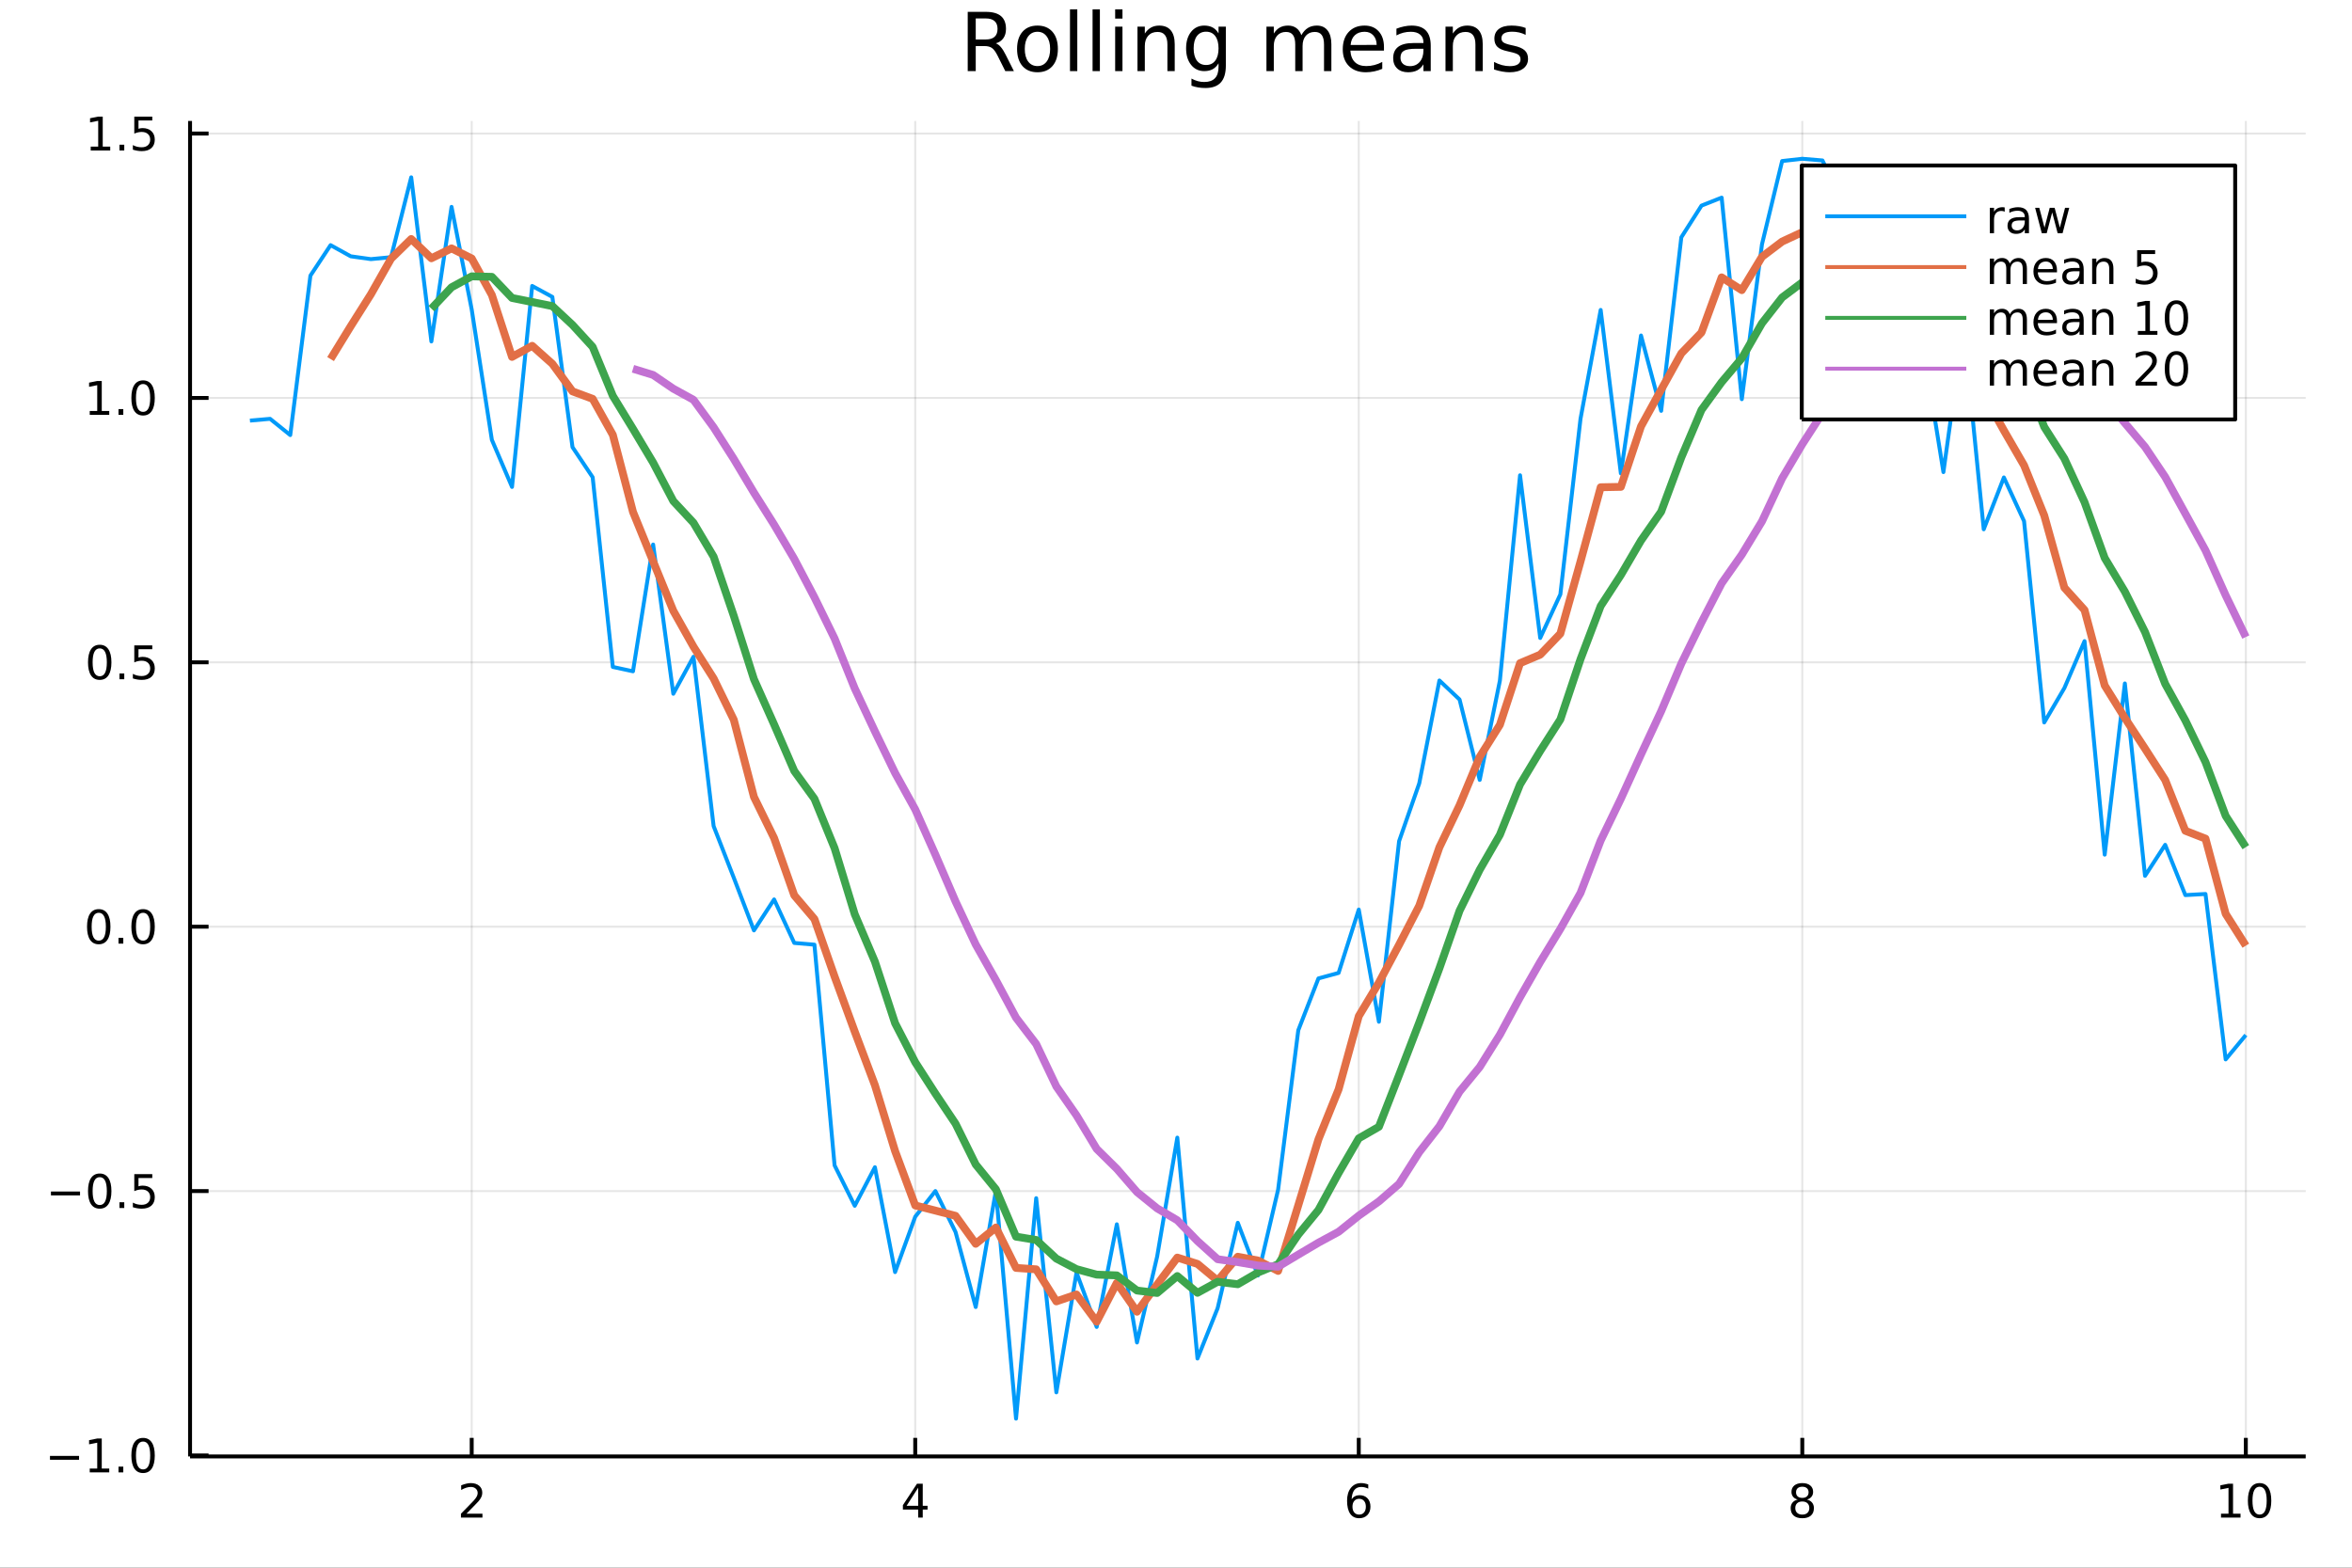 <?xml version="1.0" encoding="utf-8"?>
<svg xmlns="http://www.w3.org/2000/svg" xmlns:xlink="http://www.w3.org/1999/xlink" width="600" height="400" viewBox="0 0 2400 1600">
<rect x="0" y="0" width="2400" height="1600" fill="#333333" stroke="none"/>
<defs>
  <clipPath id="clip470">
    <rect x="0" y="0" width="2400" height="1600"/>
  </clipPath>
</defs>
<path clip-path="url(#clip470)" d="
M0 1600 L2400 1600 L2400 0 L0 0  Z
  " fill="#ffffff" fill-rule="evenodd" fill-opacity="1"/>
<defs>
  <clipPath id="clip471">
    <rect x="480" y="0" width="1681" height="1600"/>
  </clipPath>
</defs>
<path clip-path="url(#clip470)" d="
M193.936 1486.45 L2352.76 1486.45 L2352.76 123.472 L193.936 123.472  Z
  " fill="#ffffff" fill-rule="evenodd" fill-opacity="1"/>
<defs>
  <clipPath id="clip472">
    <rect x="193" y="123" width="2160" height="1364"/>
  </clipPath>
</defs>
<polyline clip-path="url(#clip472)" style="stroke:#000000; stroke-linecap:butt; stroke-linejoin:round; stroke-width:2; stroke-opacity:0.1; fill:none" points="
  481.326,1486.45 481.326,123.472 
  "/>
<polyline clip-path="url(#clip472)" style="stroke:#000000; stroke-linecap:butt; stroke-linejoin:round; stroke-width:2; stroke-opacity:0.1; fill:none" points="
  933.909,1486.45 933.909,123.472 
  "/>
<polyline clip-path="url(#clip472)" style="stroke:#000000; stroke-linecap:butt; stroke-linejoin:round; stroke-width:2; stroke-opacity:0.1; fill:none" points="
  1386.49,1486.45 1386.49,123.472 
  "/>
<polyline clip-path="url(#clip472)" style="stroke:#000000; stroke-linecap:butt; stroke-linejoin:round; stroke-width:2; stroke-opacity:0.1; fill:none" points="
  1839.07,1486.45 1839.07,123.472 
  "/>
<polyline clip-path="url(#clip472)" style="stroke:#000000; stroke-linecap:butt; stroke-linejoin:round; stroke-width:2; stroke-opacity:0.1; fill:none" points="
  2291.66,1486.45 2291.66,123.472 
  "/>
<polyline clip-path="url(#clip470)" style="stroke:#000000; stroke-linecap:butt; stroke-linejoin:round; stroke-width:4; stroke-opacity:1; fill:none" points="
  193.936,1486.45 2352.76,1486.45 
  "/>
<polyline clip-path="url(#clip470)" style="stroke:#000000; stroke-linecap:butt; stroke-linejoin:round; stroke-width:4; stroke-opacity:1; fill:none" points="
  481.326,1486.45 481.326,1467.55 
  "/>
<polyline clip-path="url(#clip470)" style="stroke:#000000; stroke-linecap:butt; stroke-linejoin:round; stroke-width:4; stroke-opacity:1; fill:none" points="
  933.909,1486.45 933.909,1467.55 
  "/>
<polyline clip-path="url(#clip470)" style="stroke:#000000; stroke-linecap:butt; stroke-linejoin:round; stroke-width:4; stroke-opacity:1; fill:none" points="
  1386.49,1486.45 1386.49,1467.55 
  "/>
<polyline clip-path="url(#clip470)" style="stroke:#000000; stroke-linecap:butt; stroke-linejoin:round; stroke-width:4; stroke-opacity:1; fill:none" points="
  1839.07,1486.45 1839.07,1467.55 
  "/>
<polyline clip-path="url(#clip470)" style="stroke:#000000; stroke-linecap:butt; stroke-linejoin:round; stroke-width:4; stroke-opacity:1; fill:none" points="
  2291.66,1486.45 2291.66,1467.55 
  "/>
<path clip-path="url(#clip470)" d="M475.979 1544.91 L492.298 1544.91 L492.298 1548.85 L470.354 1548.85 L470.354 1544.91 Q473.016 1542.16 477.599 1537.53 Q482.206 1532.88 483.386 1531.53 Q485.632 1529.01 486.511 1527.27 Q487.414 1525.51 487.414 1523.82 Q487.414 1521.07 485.47 1519.33 Q483.548 1517.6 480.446 1517.6 Q478.247 1517.6 475.794 1518.36 Q473.363 1519.13 470.585 1520.68 L470.585 1515.95 Q473.409 1514.82 475.863 1514.24 Q478.317 1513.66 480.354 1513.66 Q485.724 1513.66 488.919 1516.35 Q492.113 1519.03 492.113 1523.52 Q492.113 1525.65 491.303 1527.57 Q490.516 1529.47 488.409 1532.07 Q487.831 1532.74 484.729 1535.95 Q481.627 1539.15 475.979 1544.91 Z" fill="#000000" fill-rule="evenodd" fill-opacity="1" /><path clip-path="url(#clip470)" d="M936.918 1518.36 L925.113 1536.81 L936.918 1536.81 L936.918 1518.36 M935.691 1514.29 L941.571 1514.29 L941.571 1536.81 L946.501 1536.81 L946.501 1540.7 L941.571 1540.7 L941.571 1548.85 L936.918 1548.85 L936.918 1540.7 L921.316 1540.7 L921.316 1536.19 L935.691 1514.29 Z" fill="#000000" fill-rule="evenodd" fill-opacity="1" /><path clip-path="url(#clip470)" d="M1386.9 1529.7 Q1383.75 1529.7 1381.9 1531.86 Q1380.07 1534.01 1380.07 1537.76 Q1380.07 1541.49 1381.9 1543.66 Q1383.75 1545.82 1386.9 1545.82 Q1390.04 1545.82 1391.87 1543.66 Q1393.73 1541.49 1393.73 1537.76 Q1393.73 1534.01 1391.87 1531.86 Q1390.04 1529.7 1386.9 1529.7 M1396.18 1515.05 L1396.18 1519.31 Q1394.42 1518.48 1392.61 1518.04 Q1390.83 1517.6 1389.07 1517.6 Q1384.44 1517.6 1381.99 1520.72 Q1379.56 1523.85 1379.21 1530.17 Q1380.58 1528.15 1382.64 1527.09 Q1384.7 1526 1387.17 1526 Q1392.38 1526 1395.39 1529.17 Q1398.42 1532.32 1398.42 1537.76 Q1398.42 1543.08 1395.28 1546.3 Q1392.13 1549.52 1386.9 1549.52 Q1380.9 1549.52 1377.73 1544.94 Q1374.56 1540.33 1374.56 1531.6 Q1374.56 1523.41 1378.45 1518.55 Q1382.34 1513.66 1388.89 1513.66 Q1390.65 1513.66 1392.43 1514.01 Q1394.23 1514.36 1396.18 1515.05 Z" fill="#000000" fill-rule="evenodd" fill-opacity="1" /><path clip-path="url(#clip470)" d="M1839.07 1532.44 Q1835.74 1532.44 1833.82 1534.22 Q1831.92 1536 1831.92 1539.13 Q1831.92 1542.25 1833.82 1544.03 Q1835.74 1545.82 1839.07 1545.82 Q1842.41 1545.82 1844.33 1544.03 Q1846.25 1542.23 1846.25 1539.13 Q1846.25 1536 1844.33 1534.22 Q1842.43 1532.44 1839.07 1532.44 M1834.4 1530.45 Q1831.39 1529.7 1829.7 1527.64 Q1828.03 1525.58 1828.03 1522.62 Q1828.03 1518.48 1830.97 1516.07 Q1833.94 1513.66 1839.07 1513.66 Q1844.24 1513.66 1847.18 1516.07 Q1850.12 1518.48 1850.12 1522.62 Q1850.12 1525.58 1848.43 1527.64 Q1846.76 1529.7 1843.77 1530.45 Q1847.15 1531.23 1849.03 1533.52 Q1850.93 1535.82 1850.93 1539.13 Q1850.93 1544.15 1847.85 1546.83 Q1844.79 1549.52 1839.07 1549.52 Q1833.36 1549.52 1830.28 1546.83 Q1827.22 1544.15 1827.22 1539.13 Q1827.22 1535.82 1829.12 1533.52 Q1831.02 1531.23 1834.4 1530.45 M1832.69 1523.06 Q1832.69 1525.75 1834.35 1527.25 Q1836.04 1528.76 1839.07 1528.76 Q1842.08 1528.76 1843.77 1527.25 Q1845.49 1525.75 1845.49 1523.06 Q1845.49 1520.38 1843.77 1518.87 Q1842.08 1517.37 1839.07 1517.37 Q1836.04 1517.37 1834.35 1518.87 Q1832.69 1520.38 1832.69 1523.06 Z" fill="#000000" fill-rule="evenodd" fill-opacity="1" /><path clip-path="url(#clip470)" d="M2266.34 1544.91 L2273.98 1544.91 L2273.98 1518.55 L2265.67 1520.21 L2265.67 1515.95 L2273.94 1514.29 L2278.61 1514.29 L2278.61 1544.91 L2286.25 1544.91 L2286.25 1548.85 L2266.34 1548.85 L2266.34 1544.91 Z" fill="#000000" fill-rule="evenodd" fill-opacity="1" /><path clip-path="url(#clip470)" d="M2305.7 1517.37 Q2302.09 1517.37 2300.26 1520.93 Q2298.45 1524.47 2298.45 1531.6 Q2298.45 1538.71 2300.26 1542.27 Q2302.09 1545.82 2305.7 1545.82 Q2309.33 1545.82 2311.14 1542.27 Q2312.96 1538.71 2312.96 1531.6 Q2312.96 1524.47 2311.14 1520.93 Q2309.33 1517.37 2305.7 1517.37 M2305.7 1513.66 Q2311.51 1513.66 2314.56 1518.27 Q2317.64 1522.85 2317.64 1531.6 Q2317.64 1540.33 2314.56 1544.94 Q2311.51 1549.52 2305.7 1549.52 Q2299.89 1549.52 2296.81 1544.94 Q2293.75 1540.33 2293.75 1531.6 Q2293.75 1522.85 2296.81 1518.27 Q2299.89 1513.66 2305.7 1513.66 Z" fill="#000000" fill-rule="evenodd" fill-opacity="1" /><polyline clip-path="url(#clip472)" style="stroke:#000000; stroke-linecap:butt; stroke-linejoin:round; stroke-width:2; stroke-opacity:0.1; fill:none" points="
  193.936,1485.46 2352.76,1485.46 
  "/>
<polyline clip-path="url(#clip472)" style="stroke:#000000; stroke-linecap:butt; stroke-linejoin:round; stroke-width:2; stroke-opacity:0.1; fill:none" points="
  193.936,1215.63 2352.76,1215.63 
  "/>
<polyline clip-path="url(#clip472)" style="stroke:#000000; stroke-linecap:butt; stroke-linejoin:round; stroke-width:2; stroke-opacity:0.1; fill:none" points="
  193.936,945.794 2352.76,945.794 
  "/>
<polyline clip-path="url(#clip472)" style="stroke:#000000; stroke-linecap:butt; stroke-linejoin:round; stroke-width:2; stroke-opacity:0.1; fill:none" points="
  193.936,675.961 2352.76,675.961 
  "/>
<polyline clip-path="url(#clip472)" style="stroke:#000000; stroke-linecap:butt; stroke-linejoin:round; stroke-width:2; stroke-opacity:0.1; fill:none" points="
  193.936,406.128 2352.76,406.128 
  "/>
<polyline clip-path="url(#clip472)" style="stroke:#000000; stroke-linecap:butt; stroke-linejoin:round; stroke-width:2; stroke-opacity:0.1; fill:none" points="
  193.936,136.296 2352.76,136.296 
  "/>
<polyline clip-path="url(#clip470)" style="stroke:#000000; stroke-linecap:butt; stroke-linejoin:round; stroke-width:4; stroke-opacity:1; fill:none" points="
  193.936,1486.45 193.936,123.472 
  "/>
<polyline clip-path="url(#clip470)" style="stroke:#000000; stroke-linecap:butt; stroke-linejoin:round; stroke-width:4; stroke-opacity:1; fill:none" points="
  193.936,1485.46 212.834,1485.46 
  "/>
<polyline clip-path="url(#clip470)" style="stroke:#000000; stroke-linecap:butt; stroke-linejoin:round; stroke-width:4; stroke-opacity:1; fill:none" points="
  193.936,1215.63 212.834,1215.63 
  "/>
<polyline clip-path="url(#clip470)" style="stroke:#000000; stroke-linecap:butt; stroke-linejoin:round; stroke-width:4; stroke-opacity:1; fill:none" points="
  193.936,945.794 212.834,945.794 
  "/>
<polyline clip-path="url(#clip470)" style="stroke:#000000; stroke-linecap:butt; stroke-linejoin:round; stroke-width:4; stroke-opacity:1; fill:none" points="
  193.936,675.961 212.834,675.961 
  "/>
<polyline clip-path="url(#clip470)" style="stroke:#000000; stroke-linecap:butt; stroke-linejoin:round; stroke-width:4; stroke-opacity:1; fill:none" points="
  193.936,406.128 212.834,406.128 
  "/>
<polyline clip-path="url(#clip470)" style="stroke:#000000; stroke-linecap:butt; stroke-linejoin:round; stroke-width:4; stroke-opacity:1; fill:none" points="
  193.936,136.296 212.834,136.296 
  "/>
<path clip-path="url(#clip470)" d="M50.992 1485.91 L80.668 1485.91 L80.668 1489.85 L50.992 1489.85 L50.992 1485.91 Z" fill="#000000" fill-rule="evenodd" fill-opacity="1" /><path clip-path="url(#clip470)" d="M91.571 1498.8 L99.21 1498.8 L99.21 1472.44 L90.899 1474.1 L90.899 1469.85 L99.163 1468.18 L103.839 1468.18 L103.839 1498.8 L111.478 1498.8 L111.478 1502.74 L91.571 1502.74 L91.571 1498.8 Z" fill="#000000" fill-rule="evenodd" fill-opacity="1" /><path clip-path="url(#clip470)" d="M120.922 1496.86 L125.807 1496.86 L125.807 1502.74 L120.922 1502.74 L120.922 1496.86 Z" fill="#000000" fill-rule="evenodd" fill-opacity="1" /><path clip-path="url(#clip470)" d="M145.992 1471.26 Q142.381 1471.26 140.552 1474.82 Q138.746 1478.36 138.746 1485.49 Q138.746 1492.6 140.552 1496.16 Q142.381 1499.71 145.992 1499.71 Q149.626 1499.71 151.431 1496.16 Q153.26 1492.6 153.26 1485.49 Q153.26 1478.36 151.431 1474.82 Q149.626 1471.26 145.992 1471.26 M145.992 1467.55 Q151.802 1467.55 154.857 1472.16 Q157.936 1476.74 157.936 1485.49 Q157.936 1494.22 154.857 1498.83 Q151.802 1503.41 145.992 1503.41 Q140.181 1503.41 137.103 1498.83 Q134.047 1494.22 134.047 1485.49 Q134.047 1476.74 137.103 1472.16 Q140.181 1467.55 145.992 1467.55 Z" fill="#000000" fill-rule="evenodd" fill-opacity="1" /><path clip-path="url(#clip470)" d="M51.987 1216.08 L81.663 1216.08 L81.663 1220.01 L51.987 1220.01 L51.987 1216.08 Z" fill="#000000" fill-rule="evenodd" fill-opacity="1" /><path clip-path="url(#clip470)" d="M101.756 1201.42 Q98.145 1201.42 96.316 1204.99 Q94.51 1208.53 94.51 1215.66 Q94.51 1222.77 96.316 1226.33 Q98.145 1229.87 101.756 1229.87 Q105.39 1229.87 107.196 1226.33 Q109.024 1222.77 109.024 1215.66 Q109.024 1208.53 107.196 1204.99 Q105.39 1201.42 101.756 1201.42 M101.756 1197.72 Q107.566 1197.72 110.621 1202.33 Q113.7 1206.91 113.7 1215.66 Q113.7 1224.39 110.621 1228.99 Q107.566 1233.58 101.756 1233.58 Q95.946 1233.58 92.867 1228.99 Q89.811 1224.39 89.811 1215.66 Q89.811 1206.91 92.867 1202.33 Q95.946 1197.72 101.756 1197.72 Z" fill="#000000" fill-rule="evenodd" fill-opacity="1" /><path clip-path="url(#clip470)" d="M121.918 1227.03 L126.802 1227.03 L126.802 1232.91 L121.918 1232.91 L121.918 1227.03 Z" fill="#000000" fill-rule="evenodd" fill-opacity="1" /><path clip-path="url(#clip470)" d="M137.033 1198.35 L155.39 1198.35 L155.39 1202.28 L141.316 1202.28 L141.316 1210.75 Q142.334 1210.41 143.353 1210.24 Q144.371 1210.06 145.39 1210.06 Q151.177 1210.06 154.556 1213.23 Q157.936 1216.4 157.936 1221.82 Q157.936 1227.4 154.464 1230.5 Q150.992 1233.58 144.672 1233.58 Q142.496 1233.58 140.228 1233.21 Q137.982 1232.84 135.575 1232.1 L135.575 1227.4 Q137.658 1228.53 139.881 1229.09 Q142.103 1229.64 144.58 1229.64 Q148.584 1229.64 150.922 1227.54 Q153.26 1225.43 153.26 1221.82 Q153.26 1218.21 150.922 1216.1 Q148.584 1213.99 144.58 1213.99 Q142.705 1213.99 140.83 1214.41 Q138.978 1214.83 137.033 1215.71 L137.033 1198.35 Z" fill="#000000" fill-rule="evenodd" fill-opacity="1" /><path clip-path="url(#clip470)" d="M100.76 931.592 Q97.149 931.592 95.321 935.157 Q93.515 938.699 93.515 945.828 Q93.515 952.935 95.321 956.5 Q97.149 960.041 100.76 960.041 Q104.395 960.041 106.2 956.5 Q108.029 952.935 108.029 945.828 Q108.029 938.699 106.2 935.157 Q104.395 931.592 100.76 931.592 M100.76 927.889 Q106.571 927.889 109.626 932.495 Q112.705 937.078 112.705 945.828 Q112.705 954.555 109.626 959.162 Q106.571 963.745 100.76 963.745 Q94.95 963.745 91.871 959.162 Q88.816 954.555 88.816 945.828 Q88.816 937.078 91.871 932.495 Q94.95 927.889 100.76 927.889 Z" fill="#000000" fill-rule="evenodd" fill-opacity="1" /><path clip-path="url(#clip470)" d="M120.922 957.194 L125.807 957.194 L125.807 963.074 L120.922 963.074 L120.922 957.194 Z" fill="#000000" fill-rule="evenodd" fill-opacity="1" /><path clip-path="url(#clip470)" d="M145.992 931.592 Q142.381 931.592 140.552 935.157 Q138.746 938.699 138.746 945.828 Q138.746 952.935 140.552 956.5 Q142.381 960.041 145.992 960.041 Q149.626 960.041 151.431 956.5 Q153.26 952.935 153.26 945.828 Q153.26 938.699 151.431 935.157 Q149.626 931.592 145.992 931.592 M145.992 927.889 Q151.802 927.889 154.857 932.495 Q157.936 937.078 157.936 945.828 Q157.936 954.555 154.857 959.162 Q151.802 963.745 145.992 963.745 Q140.181 963.745 137.103 959.162 Q134.047 954.555 134.047 945.828 Q134.047 937.078 137.103 932.495 Q140.181 927.889 145.992 927.889 Z" fill="#000000" fill-rule="evenodd" fill-opacity="1" /><path clip-path="url(#clip470)" d="M101.756 661.76 Q98.145 661.76 96.316 665.324 Q94.51 668.866 94.51 675.996 Q94.51 683.102 96.316 686.667 Q98.145 690.209 101.756 690.209 Q105.39 690.209 107.196 686.667 Q109.024 683.102 109.024 675.996 Q109.024 668.866 107.196 665.324 Q105.39 661.76 101.756 661.76 M101.756 658.056 Q107.566 658.056 110.621 662.662 Q113.7 667.246 113.7 675.996 Q113.7 684.722 110.621 689.329 Q107.566 693.912 101.756 693.912 Q95.946 693.912 92.867 689.329 Q89.811 684.722 89.811 675.996 Q89.811 667.246 92.867 662.662 Q95.946 658.056 101.756 658.056 Z" fill="#000000" fill-rule="evenodd" fill-opacity="1" /><path clip-path="url(#clip470)" d="M121.918 687.361 L126.802 687.361 L126.802 693.241 L121.918 693.241 L121.918 687.361 Z" fill="#000000" fill-rule="evenodd" fill-opacity="1" /><path clip-path="url(#clip470)" d="M137.033 658.681 L155.39 658.681 L155.39 662.616 L141.316 662.616 L141.316 671.088 Q142.334 670.741 143.353 670.579 Q144.371 670.394 145.39 670.394 Q151.177 670.394 154.556 673.565 Q157.936 676.736 157.936 682.153 Q157.936 687.732 154.464 690.834 Q150.992 693.912 144.672 693.912 Q142.496 693.912 140.228 693.542 Q137.982 693.172 135.575 692.431 L135.575 687.732 Q137.658 688.866 139.881 689.422 Q142.103 689.977 144.58 689.977 Q148.584 689.977 150.922 687.871 Q153.26 685.764 153.26 682.153 Q153.26 678.542 150.922 676.435 Q148.584 674.329 144.58 674.329 Q142.705 674.329 140.83 674.746 Q138.978 675.162 137.033 676.042 L137.033 658.681 Z" fill="#000000" fill-rule="evenodd" fill-opacity="1" /><path clip-path="url(#clip470)" d="M91.571 419.473 L99.21 419.473 L99.21 393.108 L90.899 394.774 L90.899 390.515 L99.163 388.848 L103.839 388.848 L103.839 419.473 L111.478 419.473 L111.478 423.408 L91.571 423.408 L91.571 419.473 Z" fill="#000000" fill-rule="evenodd" fill-opacity="1" /><path clip-path="url(#clip470)" d="M120.922 417.529 L125.807 417.529 L125.807 423.408 L120.922 423.408 L120.922 417.529 Z" fill="#000000" fill-rule="evenodd" fill-opacity="1" /><path clip-path="url(#clip470)" d="M145.992 391.927 Q142.381 391.927 140.552 395.492 Q138.746 399.033 138.746 406.163 Q138.746 413.269 140.552 416.834 Q142.381 420.376 145.992 420.376 Q149.626 420.376 151.431 416.834 Q153.26 413.269 153.26 406.163 Q153.26 399.033 151.431 395.492 Q149.626 391.927 145.992 391.927 M145.992 388.223 Q151.802 388.223 154.857 392.83 Q157.936 397.413 157.936 406.163 Q157.936 414.89 154.857 419.496 Q151.802 424.08 145.992 424.08 Q140.181 424.08 137.103 419.496 Q134.047 414.89 134.047 406.163 Q134.047 397.413 137.103 392.83 Q140.181 388.223 145.992 388.223 Z" fill="#000000" fill-rule="evenodd" fill-opacity="1" /><path clip-path="url(#clip470)" d="M92.566 149.64 L100.205 149.64 L100.205 123.275 L91.895 124.942 L91.895 120.682 L100.159 119.016 L104.834 119.016 L104.834 149.64 L112.473 149.64 L112.473 153.576 L92.566 153.576 L92.566 149.64 Z" fill="#000000" fill-rule="evenodd" fill-opacity="1" /><path clip-path="url(#clip470)" d="M121.918 147.696 L126.802 147.696 L126.802 153.576 L121.918 153.576 L121.918 147.696 Z" fill="#000000" fill-rule="evenodd" fill-opacity="1" /><path clip-path="url(#clip470)" d="M137.033 119.016 L155.39 119.016 L155.39 122.951 L141.316 122.951 L141.316 131.423 Q142.334 131.076 143.353 130.914 Q144.371 130.729 145.39 130.729 Q151.177 130.729 154.556 133.9 Q157.936 137.071 157.936 142.488 Q157.936 148.066 154.464 151.168 Q150.992 154.247 144.672 154.247 Q142.496 154.247 140.228 153.877 Q137.982 153.506 135.575 152.765 L135.575 148.066 Q137.658 149.201 139.881 149.756 Q142.103 150.312 144.58 150.312 Q148.584 150.312 150.922 148.205 Q153.26 146.099 153.26 142.488 Q153.26 138.877 150.922 136.77 Q148.584 134.664 144.58 134.664 Q142.705 134.664 140.83 135.08 Q138.978 135.497 137.033 136.377 L137.033 119.016 Z" fill="#000000" fill-rule="evenodd" fill-opacity="1" /><path clip-path="url(#clip470)" d="M1016.15 44.22 Q1018.79 45.111 1021.26 48.028 Q1023.77 50.944 1026.28 56.048 L1034.59 72.576 L1025.8 72.576 L1018.06 57.061 Q1015.06 50.985 1012.22 49 Q1009.43 47.015 1004.57 47.015 L995.656 47.015 L995.656 72.576 L987.474 72.576 L987.474 12.096 L1005.95 12.096 Q1016.32 12.096 1021.42 16.43 Q1026.52 20.765 1026.52 29.515 Q1026.52 35.227 1023.85 38.994 Q1021.22 42.761 1016.15 44.22 M995.656 18.82 L995.656 40.29 L1005.95 40.29 Q1011.86 40.29 1014.86 37.576 Q1017.9 34.822 1017.9 29.515 Q1017.9 24.208 1014.86 21.535 Q1011.86 18.82 1005.95 18.82 L995.656 18.82 Z" fill="#000000" fill-rule="evenodd" fill-opacity="1" /><path clip-path="url(#clip470)" d="M1058.65 32.431 Q1052.65 32.431 1049.17 37.131 Q1045.69 41.789 1045.69 49.931 Q1045.69 58.074 1049.13 62.773 Q1052.61 67.431 1058.65 67.431 Q1064.6 67.431 1068.09 62.732 Q1071.57 58.033 1071.57 49.931 Q1071.57 41.87 1068.09 37.171 Q1064.6 32.431 1058.65 32.431 M1058.65 26.112 Q1068.37 26.112 1073.92 32.431 Q1079.47 38.751 1079.47 49.931 Q1079.47 61.071 1073.92 67.431 Q1068.37 73.751 1058.65 73.751 Q1048.89 73.751 1043.34 67.431 Q1037.83 61.071 1037.83 49.931 Q1037.83 38.751 1043.34 32.431 Q1048.89 26.112 1058.65 26.112 Z" fill="#000000" fill-rule="evenodd" fill-opacity="1" /><path clip-path="url(#clip470)" d="M1091.82 9.544 L1099.28 9.544 L1099.28 72.576 L1091.82 72.576 L1091.82 9.544 Z" fill="#000000" fill-rule="evenodd" fill-opacity="1" /><path clip-path="url(#clip470)" d="M1114.87 9.544 L1122.33 9.544 L1122.33 72.576 L1114.87 72.576 L1114.87 9.544 Z" fill="#000000" fill-rule="evenodd" fill-opacity="1" /><path clip-path="url(#clip470)" d="M1137.92 27.206 L1145.38 27.206 L1145.38 72.576 L1137.92 72.576 L1137.92 27.206 M1137.92 9.544 L1145.38 9.544 L1145.38 18.983 L1137.92 18.983 L1137.92 9.544 Z" fill="#000000" fill-rule="evenodd" fill-opacity="1" /><path clip-path="url(#clip470)" d="M1198.69 45.192 L1198.69 72.576 L1191.23 72.576 L1191.23 45.435 Q1191.23 38.994 1188.72 35.794 Q1186.21 32.594 1181.19 32.594 Q1175.15 32.594 1171.67 36.442 Q1168.18 40.29 1168.18 46.934 L1168.18 72.576 L1160.69 72.576 L1160.69 27.206 L1168.18 27.206 L1168.18 34.254 Q1170.86 30.163 1174.46 28.138 Q1178.11 26.112 1182.85 26.112 Q1190.67 26.112 1194.68 30.973 Q1198.69 35.794 1198.69 45.192 Z" fill="#000000" fill-rule="evenodd" fill-opacity="1" /><path clip-path="url(#clip470)" d="M1243.41 49.364 Q1243.41 41.263 1240.05 36.806 Q1236.73 32.35 1230.69 32.35 Q1224.69 32.35 1221.33 36.806 Q1218.01 41.263 1218.01 49.364 Q1218.01 57.426 1221.33 61.882 Q1224.69 66.338 1230.69 66.338 Q1236.73 66.338 1240.05 61.882 Q1243.41 57.426 1243.41 49.364 M1250.86 66.945 Q1250.86 78.531 1245.72 84.162 Q1240.57 89.833 1229.96 89.833 Q1226.03 89.833 1222.55 89.225 Q1219.06 88.658 1215.78 87.443 L1215.78 80.192 Q1219.06 81.974 1222.26 82.825 Q1225.46 83.675 1228.79 83.675 Q1236.12 83.675 1239.76 79.827 Q1243.41 76.019 1243.41 68.282 L1243.41 64.596 Q1241.1 68.606 1237.5 70.591 Q1233.89 72.576 1228.87 72.576 Q1220.52 72.576 1215.42 66.216 Q1210.31 59.856 1210.31 49.364 Q1210.31 38.832 1215.42 32.472 Q1220.52 26.112 1228.87 26.112 Q1233.89 26.112 1237.5 28.097 Q1241.1 30.082 1243.41 34.092 L1243.41 27.206 L1250.86 27.206 L1250.86 66.945 Z" fill="#000000" fill-rule="evenodd" fill-opacity="1" /><path clip-path="url(#clip470)" d="M1327.91 35.915 Q1330.71 30.892 1334.6 28.502 Q1338.48 26.112 1343.75 26.112 Q1350.84 26.112 1354.69 31.095 Q1358.54 36.037 1358.54 45.192 L1358.54 72.576 L1351.04 72.576 L1351.04 45.435 Q1351.04 38.913 1348.73 35.753 Q1346.42 32.594 1341.68 32.594 Q1335.89 32.594 1332.53 36.442 Q1329.17 40.29 1329.17 46.934 L1329.17 72.576 L1321.67 72.576 L1321.67 45.435 Q1321.67 38.873 1319.36 35.753 Q1317.06 32.594 1312.23 32.594 Q1306.52 32.594 1303.16 36.482 Q1299.8 40.331 1299.8 46.934 L1299.8 72.576 L1292.3 72.576 L1292.3 27.206 L1299.8 27.206 L1299.8 34.254 Q1302.35 30.082 1305.92 28.097 Q1309.48 26.112 1314.38 26.112 Q1319.32 26.112 1322.77 28.624 Q1326.25 31.135 1327.91 35.915 Z" fill="#000000" fill-rule="evenodd" fill-opacity="1" /><path clip-path="url(#clip470)" d="M1412.21 48.028 L1412.21 51.673 L1377.94 51.673 Q1378.43 59.37 1382.56 63.421 Q1386.73 67.431 1394.14 67.431 Q1398.44 67.431 1402.45 66.378 Q1406.5 65.325 1410.47 63.218 L1410.47 70.267 Q1406.46 71.968 1402.25 72.86 Q1398.03 73.751 1393.7 73.751 Q1382.84 73.751 1376.48 67.431 Q1370.16 61.112 1370.16 50.337 Q1370.16 39.197 1376.16 32.675 Q1382.19 26.112 1392.4 26.112 Q1401.56 26.112 1406.86 32.026 Q1412.21 37.9 1412.21 48.028 M1404.76 45.84 Q1404.68 39.723 1401.31 36.077 Q1397.99 32.431 1392.48 32.431 Q1386.24 32.431 1382.48 35.956 Q1378.75 39.48 1378.18 45.88 L1404.76 45.84 Z" fill="#000000" fill-rule="evenodd" fill-opacity="1" /><path clip-path="url(#clip470)" d="M1445.06 49.769 Q1436.03 49.769 1432.55 51.835 Q1429.06 53.901 1429.06 58.884 Q1429.06 62.854 1431.66 65.203 Q1434.29 67.512 1438.78 67.512 Q1444.98 67.512 1448.71 63.137 Q1452.48 58.722 1452.48 51.43 L1452.48 49.769 L1445.06 49.769 M1459.93 46.691 L1459.93 72.576 L1452.48 72.576 L1452.48 65.689 Q1449.92 69.821 1446.12 71.806 Q1442.31 73.751 1436.8 73.751 Q1429.83 73.751 1425.7 69.862 Q1421.61 65.933 1421.61 59.37 Q1421.61 51.714 1426.71 47.825 Q1431.86 43.936 1442.03 43.936 L1452.48 43.936 L1452.48 43.207 Q1452.48 38.062 1449.07 35.267 Q1445.71 32.431 1439.6 32.431 Q1435.71 32.431 1432.02 33.363 Q1428.33 34.295 1424.93 36.158 L1424.93 29.272 Q1429.02 27.692 1432.87 26.922 Q1436.72 26.112 1440.36 26.112 Q1450.21 26.112 1455.07 31.216 Q1459.93 36.32 1459.93 46.691 Z" fill="#000000" fill-rule="evenodd" fill-opacity="1" /><path clip-path="url(#clip470)" d="M1513 45.192 L1513 72.576 L1505.54 72.576 L1505.54 45.435 Q1505.54 38.994 1503.03 35.794 Q1500.52 32.594 1495.5 32.594 Q1489.46 32.594 1485.98 36.442 Q1482.49 40.29 1482.49 46.934 L1482.49 72.576 L1475 72.576 L1475 27.206 L1482.49 27.206 L1482.49 34.254 Q1485.17 30.163 1488.77 28.138 Q1492.42 26.112 1497.16 26.112 Q1504.98 26.112 1508.99 30.973 Q1513 35.794 1513 45.192 Z" fill="#000000" fill-rule="evenodd" fill-opacity="1" /><path clip-path="url(#clip470)" d="M1556.79 28.543 L1556.79 35.591 Q1553.63 33.971 1550.23 33.161 Q1546.82 32.35 1543.18 32.35 Q1537.63 32.35 1534.83 34.052 Q1532.08 35.753 1532.08 39.156 Q1532.08 41.749 1534.06 43.248 Q1536.05 44.706 1542.04 46.043 L1544.59 46.61 Q1552.53 48.311 1555.86 51.43 Q1559.22 54.509 1559.22 60.059 Q1559.22 66.378 1554.2 70.064 Q1549.21 73.751 1540.46 73.751 Q1536.82 73.751 1532.85 73.022 Q1528.92 72.333 1524.54 70.915 L1524.54 63.218 Q1528.67 65.365 1532.68 66.459 Q1536.7 67.512 1540.62 67.512 Q1545.89 67.512 1548.73 65.73 Q1551.56 63.907 1551.56 60.626 Q1551.56 57.588 1549.5 55.967 Q1547.47 54.347 1540.54 52.848 L1537.95 52.24 Q1531.02 50.782 1527.95 47.785 Q1524.87 44.746 1524.87 39.48 Q1524.87 33.08 1529.4 29.596 Q1533.94 26.112 1542.29 26.112 Q1546.42 26.112 1550.06 26.72 Q1553.71 27.327 1556.79 28.543 Z" fill="#000000" fill-rule="evenodd" fill-opacity="1" /><polyline clip-path="url(#clip472)" style="stroke:#009af9; stroke-linecap:butt; stroke-linejoin:round; stroke-width:4; stroke-opacity:1; fill:none" points="
  255.035,429.271 275.607,427.462 296.179,444.041 316.751,281.318 337.322,250.2 357.894,261.585 378.466,264.469 399.038,262.478 419.61,180.975 440.182,348.466 
  460.754,211.131 481.326,315.842 501.898,448.91 522.47,496.967 543.042,291.85 563.614,303.025 584.186,456.385 604.758,487.094 625.33,680.684 645.902,685.133 
  666.474,555.749 687.046,708.067 707.617,670.273 728.189,843.133 748.761,895.813 769.333,949.577 789.905,917.97 810.477,962.385 831.049,964.143 851.621,1189.39 
  872.193,1230.63 892.765,1191.28 913.337,1298.32 933.909,1241.8 954.481,1215.61 975.053,1257.44 995.625,1333.97 1016.2,1215.28 1036.77,1447.87 1057.34,1222.89 
  1077.91,1421.04 1098.48,1298.78 1119.06,1354.3 1139.63,1249.55 1160.2,1370.16 1180.77,1282.42 1201.34,1161.08 1221.92,1386.52 1242.49,1335.15 1263.06,1247.99 
  1283.63,1301.82 1304.2,1214.16 1324.78,1051.49 1345.35,998.584 1365.92,992.973 1386.49,928.323 1407.06,1042.8 1427.64,858.507 1448.21,799.529 1468.78,694.527 
  1489.35,713.921 1509.92,795.995 1530.5,694.684 1551.07,485.08 1571.64,651.131 1592.21,606.593 1612.78,427.349 1633.35,316.316 1653.93,483.109 1674.5,342.416 
  1695.07,419.314 1715.64,242.189 1736.21,209.869 1756.79,201.709 1777.36,407.428 1797.93,249.343 1818.5,164.349 1839.07,162.047 1859.65,163.759 1880.22,205.73 
  1900.79,378.972 1921.36,209.194 1941.93,302.822 1962.51,353.894 1983.08,481.829 2003.65,333.522 2024.22,540.205 2044.79,487.297 2065.37,531.93 2085.94,737.339 
  2106.51,702.229 2127.08,654.351 2147.65,872.247 2168.23,697.526 2188.8,893.904 2209.37,862.238 2229.94,913.556 2250.51,912.41 2271.09,1081.23 2291.66,1056.4 
  
  "/>
<polyline clip-path="url(#clip472)" style="stroke:#e26f46; stroke-linecap:butt; stroke-linejoin:round; stroke-width:8; stroke-opacity:1; fill:none" points="
  337.322,366.458 357.894,332.921 378.466,300.322 399.038,264.01 419.61,243.941 440.182,263.595 460.754,253.504 481.326,263.779 501.898,301.065 522.47,364.263 
  543.042,352.94 563.614,371.319 584.186,399.427 604.758,407.064 625.33,443.808 645.902,522.464 666.474,573.009 687.046,623.345 707.617,659.981 728.189,692.471 
  748.761,734.607 769.333,813.373 789.905,855.353 810.477,913.776 831.049,937.978 851.621,996.692 872.193,1052.9 892.765,1107.56 913.337,1174.75 933.909,1230.28 
  954.481,1235.53 975.053,1240.89 995.625,1269.43 1016.2,1252.82 1036.77,1294.03 1057.34,1295.49 1077.91,1328.21 1098.48,1321.17 1119.06,1348.98 1139.63,1309.31 
  1160.2,1338.77 1180.77,1311.04 1201.34,1283.5 1221.92,1289.95 1242.49,1307.07 1263.06,1282.63 1283.63,1286.51 1304.2,1297.13 1324.78,1230.12 1345.35,1162.81 
  1365.92,1111.81 1386.49,1037.11 1407.06,1002.83 1427.64,964.236 1448.21,924.425 1468.78,864.736 1489.35,821.856 1509.92,772.496 1530.5,739.731 1551.07,676.841 
  1571.64,668.162 1592.21,646.697 1612.78,572.967 1633.35,497.294 1653.93,496.9 1674.5,435.157 1695.07,397.701 1715.64,360.669 1736.21,339.379 1756.79,283.099 
  1777.36,296.102 1797.93,262.108 1818.5,246.539 1839.07,236.975 1859.65,229.385 1880.22,189.045 1900.79,214.971 1921.36,223.94 1941.93,252.096 1962.51,290.123 
  1983.08,345.342 2003.65,336.252 2024.22,402.454 2044.79,439.349 2065.37,474.957 2085.94,526.059 2106.51,599.8 2127.08,622.629 2147.65,699.619 2168.23,732.738 
  2188.8,764.051 2209.37,796.053 2229.94,847.894 2250.51,855.927 2271.09,932.667 2291.66,965.166 
  "/>
<polyline clip-path="url(#clip472)" style="stroke:#3da44d; stroke-linecap:butt; stroke-linejoin:round; stroke-width:8; stroke-opacity:1; fill:none" points="
  440.182,315.027 460.754,293.213 481.326,282.051 501.898,282.537 522.47,304.102 543.042,308.267 563.614,312.411 584.186,331.603 604.758,354.064 625.33,404.035 
  645.902,437.702 666.474,472.164 687.046,511.386 707.617,533.523 728.189,568.139 748.761,628.536 769.333,693.191 789.905,739.349 810.477,786.878 831.049,815.224 
  851.621,865.65 872.193,933.138 892.765,981.458 913.337,1044.26 933.909,1084.13 954.481,1116.11 975.053,1146.89 995.625,1188.49 1016.2,1213.78 1036.77,1262.16 
  1057.34,1265.51 1077.91,1284.55 1098.48,1295.3 1119.06,1300.9 1139.63,1301.67 1160.2,1317.13 1180.77,1319.63 1201.34,1302.34 1221.92,1319.46 1242.49,1308.19 
  1263.06,1310.7 1283.63,1298.78 1304.2,1290.31 1324.78,1260.03 1345.35,1234.94 1365.92,1197.22 1386.49,1161.81 1407.06,1149.98 1427.64,1097.18 1448.21,1043.62 
  1468.78,988.271 1489.35,929.481 1509.92,887.664 1530.5,851.984 1551.07,800.633 1571.64,766.449 1592.21,734.276 1612.78,672.731 1633.35,618.512 1653.93,586.871 
  1674.5,551.659 1695.07,522.199 1715.64,466.818 1736.21,418.337 1756.79,390 1777.36,365.629 1797.93,329.904 1818.5,303.604 1839.07,288.177 1859.65,256.242 
  1880.22,242.574 1900.79,238.539 1921.36,235.24 1941.93,244.535 1962.51,259.754 1983.08,267.194 2003.65,275.612 2024.22,313.197 2044.79,345.722 2065.37,382.54 
  2085.94,435.7 2106.51,468.026 2127.08,512.542 2147.65,569.484 2168.23,603.847 2188.8,645.055 2209.37,697.927 2229.94,735.262 2250.51,777.773 2271.09,832.703 
  2291.66,864.609 
  "/>
<polyline clip-path="url(#clip472)" style="stroke:#c271d2; stroke-linecap:butt; stroke-linejoin:round; stroke-width:8; stroke-opacity:1; fill:none" points="
  645.902,376.364 666.474,382.688 687.046,396.718 707.617,408.03 728.189,436.121 748.761,468.401 769.333,502.801 789.905,535.476 810.477,570.471 831.049,609.63 
  851.621,651.676 872.193,702.651 892.765,746.422 913.337,788.893 933.909,826.134 954.481,872.322 975.053,920.043 995.625,963.922 1016.2,1000.33 1036.77,1038.69 
  1057.34,1065.58 1077.91,1108.84 1098.48,1138.38 1119.06,1172.58 1139.63,1192.9 1160.2,1216.62 1180.77,1233.26 1201.34,1245.42 1221.92,1266.62 1242.49,1285.17 
  1263.06,1288.1 1283.63,1291.66 1304.2,1292.81 1324.78,1280.47 1345.35,1268.3 1365.92,1257.17 1386.49,1240.72 1407.06,1226.16 1427.64,1208.32 1448.21,1175.9 
  1468.78,1149.48 1489.35,1114.13 1509.92,1088.99 1530.5,1056.01 1551.07,1017.79 1571.64,981.833 1592.21,948.042 1612.78,911.356 1633.35,857.846 1653.93,815.244 
  1674.5,769.965 1695.07,725.84 1715.64,677.241 1736.21,635.16 1756.79,595.316 1777.36,566.039 1797.93,532.09 1818.5,488.168 1839.07,453.345 1859.65,421.556 
  1880.22,397.117 1900.79,380.369 1921.36,351.029 1941.93,331.436 1962.51,324.877 1983.08,316.412 2003.65,302.758 2024.22,308.401 2044.79,316.95 2065.37,319.391 
  2085.94,339.137 2106.51,353.283 2127.08,373.891 2147.65,407.01 2168.23,431.801 2188.8,456.124 2209.37,486.769 2229.94,524.23 2250.51,561.748 2271.09,607.621 
  2291.66,650.155 
  "/>
<path clip-path="url(#clip470)" d="
M1838.54 428.105 L2280.8 428.105 L2280.8 168.905 L1838.54 168.905  Z
  " fill="#ffffff" fill-rule="evenodd" fill-opacity="1"/>
<polyline clip-path="url(#clip470)" style="stroke:#000000; stroke-linecap:butt; stroke-linejoin:round; stroke-width:4; stroke-opacity:1; fill:none" points="
  1838.54,428.105 2280.8,428.105 2280.8,168.905 1838.54,168.905 1838.54,428.105 
  "/>
<polyline clip-path="url(#clip470)" style="stroke:#009af9; stroke-linecap:butt; stroke-linejoin:round; stroke-width:4; stroke-opacity:1; fill:none" points="
  1862.53,220.745 2006.45,220.745 
  "/>
<path clip-path="url(#clip470)" d="M2045.62 216.08 Q2044.91 215.664 2044.05 215.478 Q2043.22 215.27 2042.2 215.27 Q2038.59 215.27 2036.64 217.631 Q2034.72 219.969 2034.72 224.367 L2034.72 238.025 L2030.44 238.025 L2030.44 212.099 L2034.72 212.099 L2034.72 216.127 Q2036.06 213.766 2038.22 212.631 Q2040.37 211.474 2043.45 211.474 Q2043.89 211.474 2044.42 211.543 Q2044.95 211.59 2045.6 211.705 L2045.62 216.08 Z" fill="#000000" fill-rule="evenodd" fill-opacity="1" /><path clip-path="url(#clip470)" d="M2061.87 224.992 Q2056.71 224.992 2054.72 226.173 Q2052.73 227.353 2052.73 230.201 Q2052.73 232.469 2054.21 233.812 Q2055.72 235.131 2058.29 235.131 Q2061.83 235.131 2063.96 232.631 Q2066.11 230.108 2066.11 225.941 L2066.11 224.992 L2061.87 224.992 M2070.37 223.233 L2070.37 238.025 L2066.11 238.025 L2066.11 234.089 Q2064.65 236.451 2062.48 237.585 Q2060.3 238.696 2057.15 238.696 Q2053.17 238.696 2050.81 236.474 Q2048.47 234.228 2048.47 230.478 Q2048.47 226.103 2051.39 223.881 Q2054.33 221.659 2060.14 221.659 L2066.11 221.659 L2066.11 221.242 Q2066.11 218.303 2064.16 216.705 Q2062.24 215.085 2058.75 215.085 Q2056.53 215.085 2054.42 215.617 Q2052.31 216.15 2050.37 217.215 L2050.37 213.279 Q2052.71 212.377 2054.91 211.937 Q2057.1 211.474 2059.19 211.474 Q2064.81 211.474 2067.59 214.391 Q2070.37 217.307 2070.37 223.233 Z" fill="#000000" fill-rule="evenodd" fill-opacity="1" /><path clip-path="url(#clip470)" d="M2076.66 212.099 L2080.92 212.099 L2086.25 232.33 L2091.55 212.099 L2096.57 212.099 L2101.9 232.33 L2107.2 212.099 L2111.46 212.099 L2104.67 238.025 L2099.65 238.025 L2094.07 216.775 L2088.47 238.025 L2083.45 238.025 L2076.66 212.099 Z" fill="#000000" fill-rule="evenodd" fill-opacity="1" /><polyline clip-path="url(#clip470)" style="stroke:#e26f46; stroke-linecap:butt; stroke-linejoin:round; stroke-width:4; stroke-opacity:1; fill:none" points="
  1862.53,272.585 2006.45,272.585 
  "/>
<path clip-path="url(#clip470)" d="M2050.79 268.916 Q2052.38 266.045 2054.6 264.68 Q2056.83 263.314 2059.84 263.314 Q2063.89 263.314 2066.09 266.161 Q2068.29 268.985 2068.29 274.217 L2068.29 289.865 L2064 289.865 L2064 274.355 Q2064 270.629 2062.68 268.823 Q2061.36 267.018 2058.66 267.018 Q2055.35 267.018 2053.42 269.217 Q2051.5 271.416 2051.5 275.212 L2051.5 289.865 L2047.22 289.865 L2047.22 274.355 Q2047.22 270.605 2045.9 268.823 Q2044.58 267.018 2041.83 267.018 Q2038.56 267.018 2036.64 269.24 Q2034.72 271.439 2034.72 275.212 L2034.72 289.865 L2030.44 289.865 L2030.44 263.939 L2034.72 263.939 L2034.72 267.967 Q2036.18 265.582 2038.22 264.448 Q2040.25 263.314 2043.05 263.314 Q2045.88 263.314 2047.85 264.749 Q2049.84 266.184 2050.79 268.916 Z" fill="#000000" fill-rule="evenodd" fill-opacity="1" /><path clip-path="url(#clip470)" d="M2098.96 275.837 L2098.96 277.92 L2079.37 277.92 Q2079.65 282.318 2082.01 284.633 Q2084.4 286.925 2088.63 286.925 Q2091.09 286.925 2093.38 286.323 Q2095.69 285.721 2097.96 284.517 L2097.96 288.545 Q2095.67 289.517 2093.26 290.027 Q2090.85 290.536 2088.38 290.536 Q2082.17 290.536 2078.54 286.925 Q2074.93 283.314 2074.93 277.156 Q2074.93 270.791 2078.35 267.064 Q2081.8 263.314 2087.64 263.314 Q2092.87 263.314 2095.9 266.693 Q2098.96 270.05 2098.96 275.837 M2094.7 274.587 Q2094.65 271.092 2092.73 269.008 Q2090.83 266.925 2087.68 266.925 Q2084.12 266.925 2081.97 268.939 Q2079.84 270.953 2079.51 274.61 L2094.7 274.587 Z" fill="#000000" fill-rule="evenodd" fill-opacity="1" /><path clip-path="url(#clip470)" d="M2117.73 276.832 Q2112.57 276.832 2110.58 278.013 Q2108.59 279.193 2108.59 282.041 Q2108.59 284.309 2110.07 285.652 Q2111.57 286.971 2114.14 286.971 Q2117.68 286.971 2119.81 284.471 Q2121.97 281.948 2121.97 277.781 L2121.97 276.832 L2117.73 276.832 M2126.22 275.073 L2126.22 289.865 L2121.97 289.865 L2121.97 285.929 Q2120.51 288.291 2118.33 289.425 Q2116.16 290.536 2113.01 290.536 Q2109.03 290.536 2106.66 288.314 Q2104.33 286.068 2104.33 282.318 Q2104.33 277.943 2107.24 275.721 Q2110.18 273.499 2115.99 273.499 L2121.97 273.499 L2121.97 273.082 Q2121.97 270.143 2120.02 268.545 Q2118.1 266.925 2114.6 266.925 Q2112.38 266.925 2110.28 267.457 Q2108.17 267.99 2106.22 269.055 L2106.22 265.119 Q2108.56 264.217 2110.76 263.777 Q2112.96 263.314 2115.04 263.314 Q2120.67 263.314 2123.45 266.231 Q2126.22 269.147 2126.22 275.073 Z" fill="#000000" fill-rule="evenodd" fill-opacity="1" /><path clip-path="url(#clip470)" d="M2156.55 274.217 L2156.55 289.865 L2152.29 289.865 L2152.29 274.355 Q2152.29 270.675 2150.85 268.846 Q2149.42 267.018 2146.55 267.018 Q2143.1 267.018 2141.11 269.217 Q2139.12 271.416 2139.12 275.212 L2139.12 289.865 L2134.84 289.865 L2134.84 263.939 L2139.12 263.939 L2139.12 267.967 Q2140.65 265.629 2142.71 264.471 Q2144.79 263.314 2147.5 263.314 Q2151.97 263.314 2154.26 266.092 Q2156.55 268.846 2156.55 274.217 Z" fill="#000000" fill-rule="evenodd" fill-opacity="1" /><path clip-path="url(#clip470)" d="M2180.76 255.305 L2199.12 255.305 L2199.12 259.24 L2185.04 259.24 L2185.04 267.712 Q2186.06 267.365 2187.08 267.203 Q2188.1 267.018 2189.12 267.018 Q2194.91 267.018 2198.28 270.189 Q2201.66 273.36 2201.66 278.777 Q2201.66 284.355 2198.19 287.457 Q2194.72 290.536 2188.4 290.536 Q2186.22 290.536 2183.96 290.166 Q2181.71 289.795 2179.3 289.054 L2179.3 284.355 Q2181.39 285.49 2183.61 286.045 Q2185.83 286.601 2188.31 286.601 Q2192.31 286.601 2194.65 284.494 Q2196.99 282.388 2196.99 278.777 Q2196.99 275.166 2194.65 273.059 Q2192.31 270.953 2188.31 270.953 Q2186.43 270.953 2184.56 271.369 Q2182.71 271.786 2180.76 272.666 L2180.76 255.305 Z" fill="#000000" fill-rule="evenodd" fill-opacity="1" /><polyline clip-path="url(#clip470)" style="stroke:#3da44d; stroke-linecap:butt; stroke-linejoin:round; stroke-width:4; stroke-opacity:1; fill:none" points="
  1862.53,324.425 2006.45,324.425 
  "/>
<path clip-path="url(#clip470)" d="M2050.79 320.756 Q2052.38 317.885 2054.6 316.52 Q2056.83 315.154 2059.84 315.154 Q2063.89 315.154 2066.09 318.001 Q2068.29 320.825 2068.29 326.057 L2068.29 341.705 L2064 341.705 L2064 326.195 Q2064 322.469 2062.68 320.663 Q2061.36 318.858 2058.66 318.858 Q2055.35 318.858 2053.42 321.057 Q2051.5 323.256 2051.5 327.052 L2051.5 341.705 L2047.22 341.705 L2047.22 326.195 Q2047.22 322.445 2045.9 320.663 Q2044.58 318.858 2041.83 318.858 Q2038.56 318.858 2036.64 321.08 Q2034.72 323.279 2034.72 327.052 L2034.72 341.705 L2030.44 341.705 L2030.44 315.779 L2034.72 315.779 L2034.72 319.807 Q2036.18 317.422 2038.22 316.288 Q2040.25 315.154 2043.05 315.154 Q2045.88 315.154 2047.85 316.589 Q2049.84 318.024 2050.79 320.756 Z" fill="#000000" fill-rule="evenodd" fill-opacity="1" /><path clip-path="url(#clip470)" d="M2098.96 327.677 L2098.96 329.76 L2079.37 329.76 Q2079.65 334.158 2082.01 336.473 Q2084.4 338.765 2088.63 338.765 Q2091.09 338.765 2093.38 338.163 Q2095.69 337.561 2097.96 336.357 L2097.96 340.385 Q2095.67 341.357 2093.26 341.867 Q2090.85 342.376 2088.38 342.376 Q2082.17 342.376 2078.54 338.765 Q2074.93 335.154 2074.93 328.996 Q2074.93 322.631 2078.35 318.904 Q2081.8 315.154 2087.64 315.154 Q2092.87 315.154 2095.9 318.533 Q2098.96 321.89 2098.96 327.677 M2094.7 326.427 Q2094.65 322.932 2092.73 320.848 Q2090.83 318.765 2087.68 318.765 Q2084.12 318.765 2081.97 320.779 Q2079.84 322.793 2079.51 326.45 L2094.7 326.427 Z" fill="#000000" fill-rule="evenodd" fill-opacity="1" /><path clip-path="url(#clip470)" d="M2117.73 328.672 Q2112.57 328.672 2110.58 329.853 Q2108.59 331.033 2108.59 333.881 Q2108.59 336.149 2110.07 337.492 Q2111.57 338.811 2114.14 338.811 Q2117.68 338.811 2119.81 336.311 Q2121.97 333.788 2121.97 329.621 L2121.97 328.672 L2117.73 328.672 M2126.22 326.913 L2126.22 341.705 L2121.97 341.705 L2121.97 337.769 Q2120.51 340.131 2118.33 341.265 Q2116.16 342.376 2113.01 342.376 Q2109.03 342.376 2106.66 340.154 Q2104.33 337.908 2104.33 334.158 Q2104.33 329.783 2107.24 327.561 Q2110.18 325.339 2115.99 325.339 L2121.97 325.339 L2121.97 324.922 Q2121.97 321.983 2120.02 320.385 Q2118.1 318.765 2114.6 318.765 Q2112.38 318.765 2110.28 319.297 Q2108.17 319.83 2106.22 320.895 L2106.22 316.959 Q2108.56 316.057 2110.76 315.617 Q2112.96 315.154 2115.04 315.154 Q2120.67 315.154 2123.45 318.071 Q2126.22 320.987 2126.22 326.913 Z" fill="#000000" fill-rule="evenodd" fill-opacity="1" /><path clip-path="url(#clip470)" d="M2156.55 326.057 L2156.55 341.705 L2152.29 341.705 L2152.29 326.195 Q2152.29 322.515 2150.85 320.686 Q2149.42 318.858 2146.55 318.858 Q2143.1 318.858 2141.11 321.057 Q2139.12 323.256 2139.12 327.052 L2139.12 341.705 L2134.84 341.705 L2134.84 315.779 L2139.12 315.779 L2139.12 319.807 Q2140.65 317.469 2142.71 316.311 Q2144.79 315.154 2147.5 315.154 Q2151.97 315.154 2154.26 317.932 Q2156.55 320.686 2156.55 326.057 Z" fill="#000000" fill-rule="evenodd" fill-opacity="1" /><path clip-path="url(#clip470)" d="M2181.53 337.769 L2189.16 337.769 L2189.16 311.404 L2180.85 313.071 L2180.85 308.811 L2189.12 307.145 L2193.79 307.145 L2193.79 337.769 L2201.43 337.769 L2201.43 341.705 L2181.53 341.705 L2181.53 337.769 Z" fill="#000000" fill-rule="evenodd" fill-opacity="1" /><path clip-path="url(#clip470)" d="M2220.88 310.223 Q2217.27 310.223 2215.44 313.788 Q2213.63 317.33 2213.63 324.459 Q2213.63 331.566 2215.44 335.131 Q2217.27 338.672 2220.88 338.672 Q2224.51 338.672 2226.32 335.131 Q2228.15 331.566 2228.15 324.459 Q2228.15 317.33 2226.32 313.788 Q2224.51 310.223 2220.88 310.223 M2220.88 306.52 Q2226.69 306.52 2229.74 311.126 Q2232.82 315.709 2232.82 324.459 Q2232.82 333.186 2229.74 337.793 Q2226.69 342.376 2220.88 342.376 Q2215.07 342.376 2211.99 337.793 Q2208.93 333.186 2208.93 324.459 Q2208.93 315.709 2211.99 311.126 Q2215.07 306.52 2220.88 306.52 Z" fill="#000000" fill-rule="evenodd" fill-opacity="1" /><polyline clip-path="url(#clip470)" style="stroke:#c271d2; stroke-linecap:butt; stroke-linejoin:round; stroke-width:4; stroke-opacity:1; fill:none" points="
  1862.53,376.265 2006.45,376.265 
  "/>
<path clip-path="url(#clip470)" d="M2050.79 372.596 Q2052.38 369.725 2054.6 368.36 Q2056.83 366.994 2059.84 366.994 Q2063.89 366.994 2066.09 369.841 Q2068.29 372.665 2068.29 377.897 L2068.29 393.545 L2064 393.545 L2064 378.035 Q2064 374.309 2062.68 372.503 Q2061.36 370.698 2058.66 370.698 Q2055.35 370.698 2053.42 372.897 Q2051.5 375.096 2051.5 378.892 L2051.5 393.545 L2047.22 393.545 L2047.22 378.035 Q2047.22 374.285 2045.9 372.503 Q2044.58 370.698 2041.83 370.698 Q2038.56 370.698 2036.64 372.92 Q2034.72 375.119 2034.72 378.892 L2034.72 393.545 L2030.44 393.545 L2030.44 367.619 L2034.72 367.619 L2034.72 371.647 Q2036.18 369.262 2038.22 368.128 Q2040.25 366.994 2043.05 366.994 Q2045.88 366.994 2047.85 368.429 Q2049.84 369.864 2050.79 372.596 Z" fill="#000000" fill-rule="evenodd" fill-opacity="1" /><path clip-path="url(#clip470)" d="M2098.96 379.517 L2098.96 381.6 L2079.37 381.6 Q2079.65 385.998 2082.01 388.313 Q2084.4 390.605 2088.63 390.605 Q2091.09 390.605 2093.38 390.003 Q2095.69 389.401 2097.96 388.197 L2097.96 392.225 Q2095.67 393.197 2093.26 393.707 Q2090.85 394.216 2088.38 394.216 Q2082.17 394.216 2078.54 390.605 Q2074.93 386.994 2074.93 380.836 Q2074.93 374.471 2078.35 370.744 Q2081.8 366.994 2087.64 366.994 Q2092.87 366.994 2095.9 370.373 Q2098.96 373.73 2098.96 379.517 M2094.7 378.267 Q2094.65 374.772 2092.73 372.688 Q2090.83 370.605 2087.68 370.605 Q2084.12 370.605 2081.97 372.619 Q2079.84 374.633 2079.51 378.29 L2094.7 378.267 Z" fill="#000000" fill-rule="evenodd" fill-opacity="1" /><path clip-path="url(#clip470)" d="M2117.73 380.512 Q2112.57 380.512 2110.58 381.693 Q2108.59 382.873 2108.59 385.721 Q2108.59 387.989 2110.07 389.332 Q2111.57 390.651 2114.14 390.651 Q2117.68 390.651 2119.81 388.151 Q2121.97 385.628 2121.97 381.461 L2121.97 380.512 L2117.73 380.512 M2126.22 378.753 L2126.22 393.545 L2121.97 393.545 L2121.97 389.609 Q2120.51 391.971 2118.33 393.105 Q2116.16 394.216 2113.01 394.216 Q2109.03 394.216 2106.66 391.994 Q2104.33 389.748 2104.33 385.998 Q2104.33 381.623 2107.24 379.401 Q2110.18 377.179 2115.99 377.179 L2121.97 377.179 L2121.97 376.762 Q2121.97 373.823 2120.02 372.225 Q2118.1 370.605 2114.6 370.605 Q2112.38 370.605 2110.28 371.137 Q2108.17 371.67 2106.22 372.735 L2106.22 368.799 Q2108.56 367.897 2110.76 367.457 Q2112.96 366.994 2115.04 366.994 Q2120.67 366.994 2123.45 369.911 Q2126.22 372.827 2126.22 378.753 Z" fill="#000000" fill-rule="evenodd" fill-opacity="1" /><path clip-path="url(#clip470)" d="M2156.55 377.897 L2156.55 393.545 L2152.29 393.545 L2152.29 378.035 Q2152.29 374.355 2150.85 372.526 Q2149.42 370.698 2146.55 370.698 Q2143.1 370.698 2141.11 372.897 Q2139.12 375.096 2139.12 378.892 L2139.12 393.545 L2134.84 393.545 L2134.84 367.619 L2139.12 367.619 L2139.12 371.647 Q2140.65 369.309 2142.71 368.151 Q2144.79 366.994 2147.5 366.994 Q2151.97 366.994 2154.26 369.772 Q2156.55 372.526 2156.55 377.897 Z" fill="#000000" fill-rule="evenodd" fill-opacity="1" /><path clip-path="url(#clip470)" d="M2184.74 389.609 L2201.06 389.609 L2201.06 393.545 L2179.12 393.545 L2179.12 389.609 Q2181.78 386.855 2186.36 382.225 Q2190.97 377.573 2192.15 376.23 Q2194.4 373.707 2195.28 371.971 Q2196.18 370.211 2196.18 368.522 Q2196.18 365.767 2194.23 364.031 Q2192.31 362.295 2189.21 362.295 Q2187.01 362.295 2184.56 363.059 Q2182.13 363.823 2179.35 365.374 L2179.35 360.651 Q2182.17 359.517 2184.63 358.938 Q2187.08 358.36 2189.12 358.36 Q2194.49 358.36 2197.68 361.045 Q2200.88 363.73 2200.88 368.221 Q2200.88 370.35 2200.07 372.272 Q2199.28 374.17 2197.17 376.762 Q2196.59 377.434 2193.49 380.651 Q2190.39 383.846 2184.74 389.609 Z" fill="#000000" fill-rule="evenodd" fill-opacity="1" /><path clip-path="url(#clip470)" d="M2220.88 362.063 Q2217.27 362.063 2215.44 365.628 Q2213.63 369.17 2213.63 376.299 Q2213.63 383.406 2215.44 386.971 Q2217.27 390.512 2220.88 390.512 Q2224.51 390.512 2226.32 386.971 Q2228.15 383.406 2228.15 376.299 Q2228.15 369.17 2226.32 365.628 Q2224.51 362.063 2220.88 362.063 M2220.88 358.36 Q2226.69 358.36 2229.74 362.966 Q2232.82 367.549 2232.82 376.299 Q2232.82 385.026 2229.74 389.633 Q2226.69 394.216 2220.88 394.216 Q2215.07 394.216 2211.99 389.633 Q2208.93 385.026 2208.93 376.299 Q2208.93 367.549 2211.99 362.966 Q2215.07 358.36 2220.88 358.36 Z" fill="#000000" fill-rule="evenodd" fill-opacity="1" /></svg>
